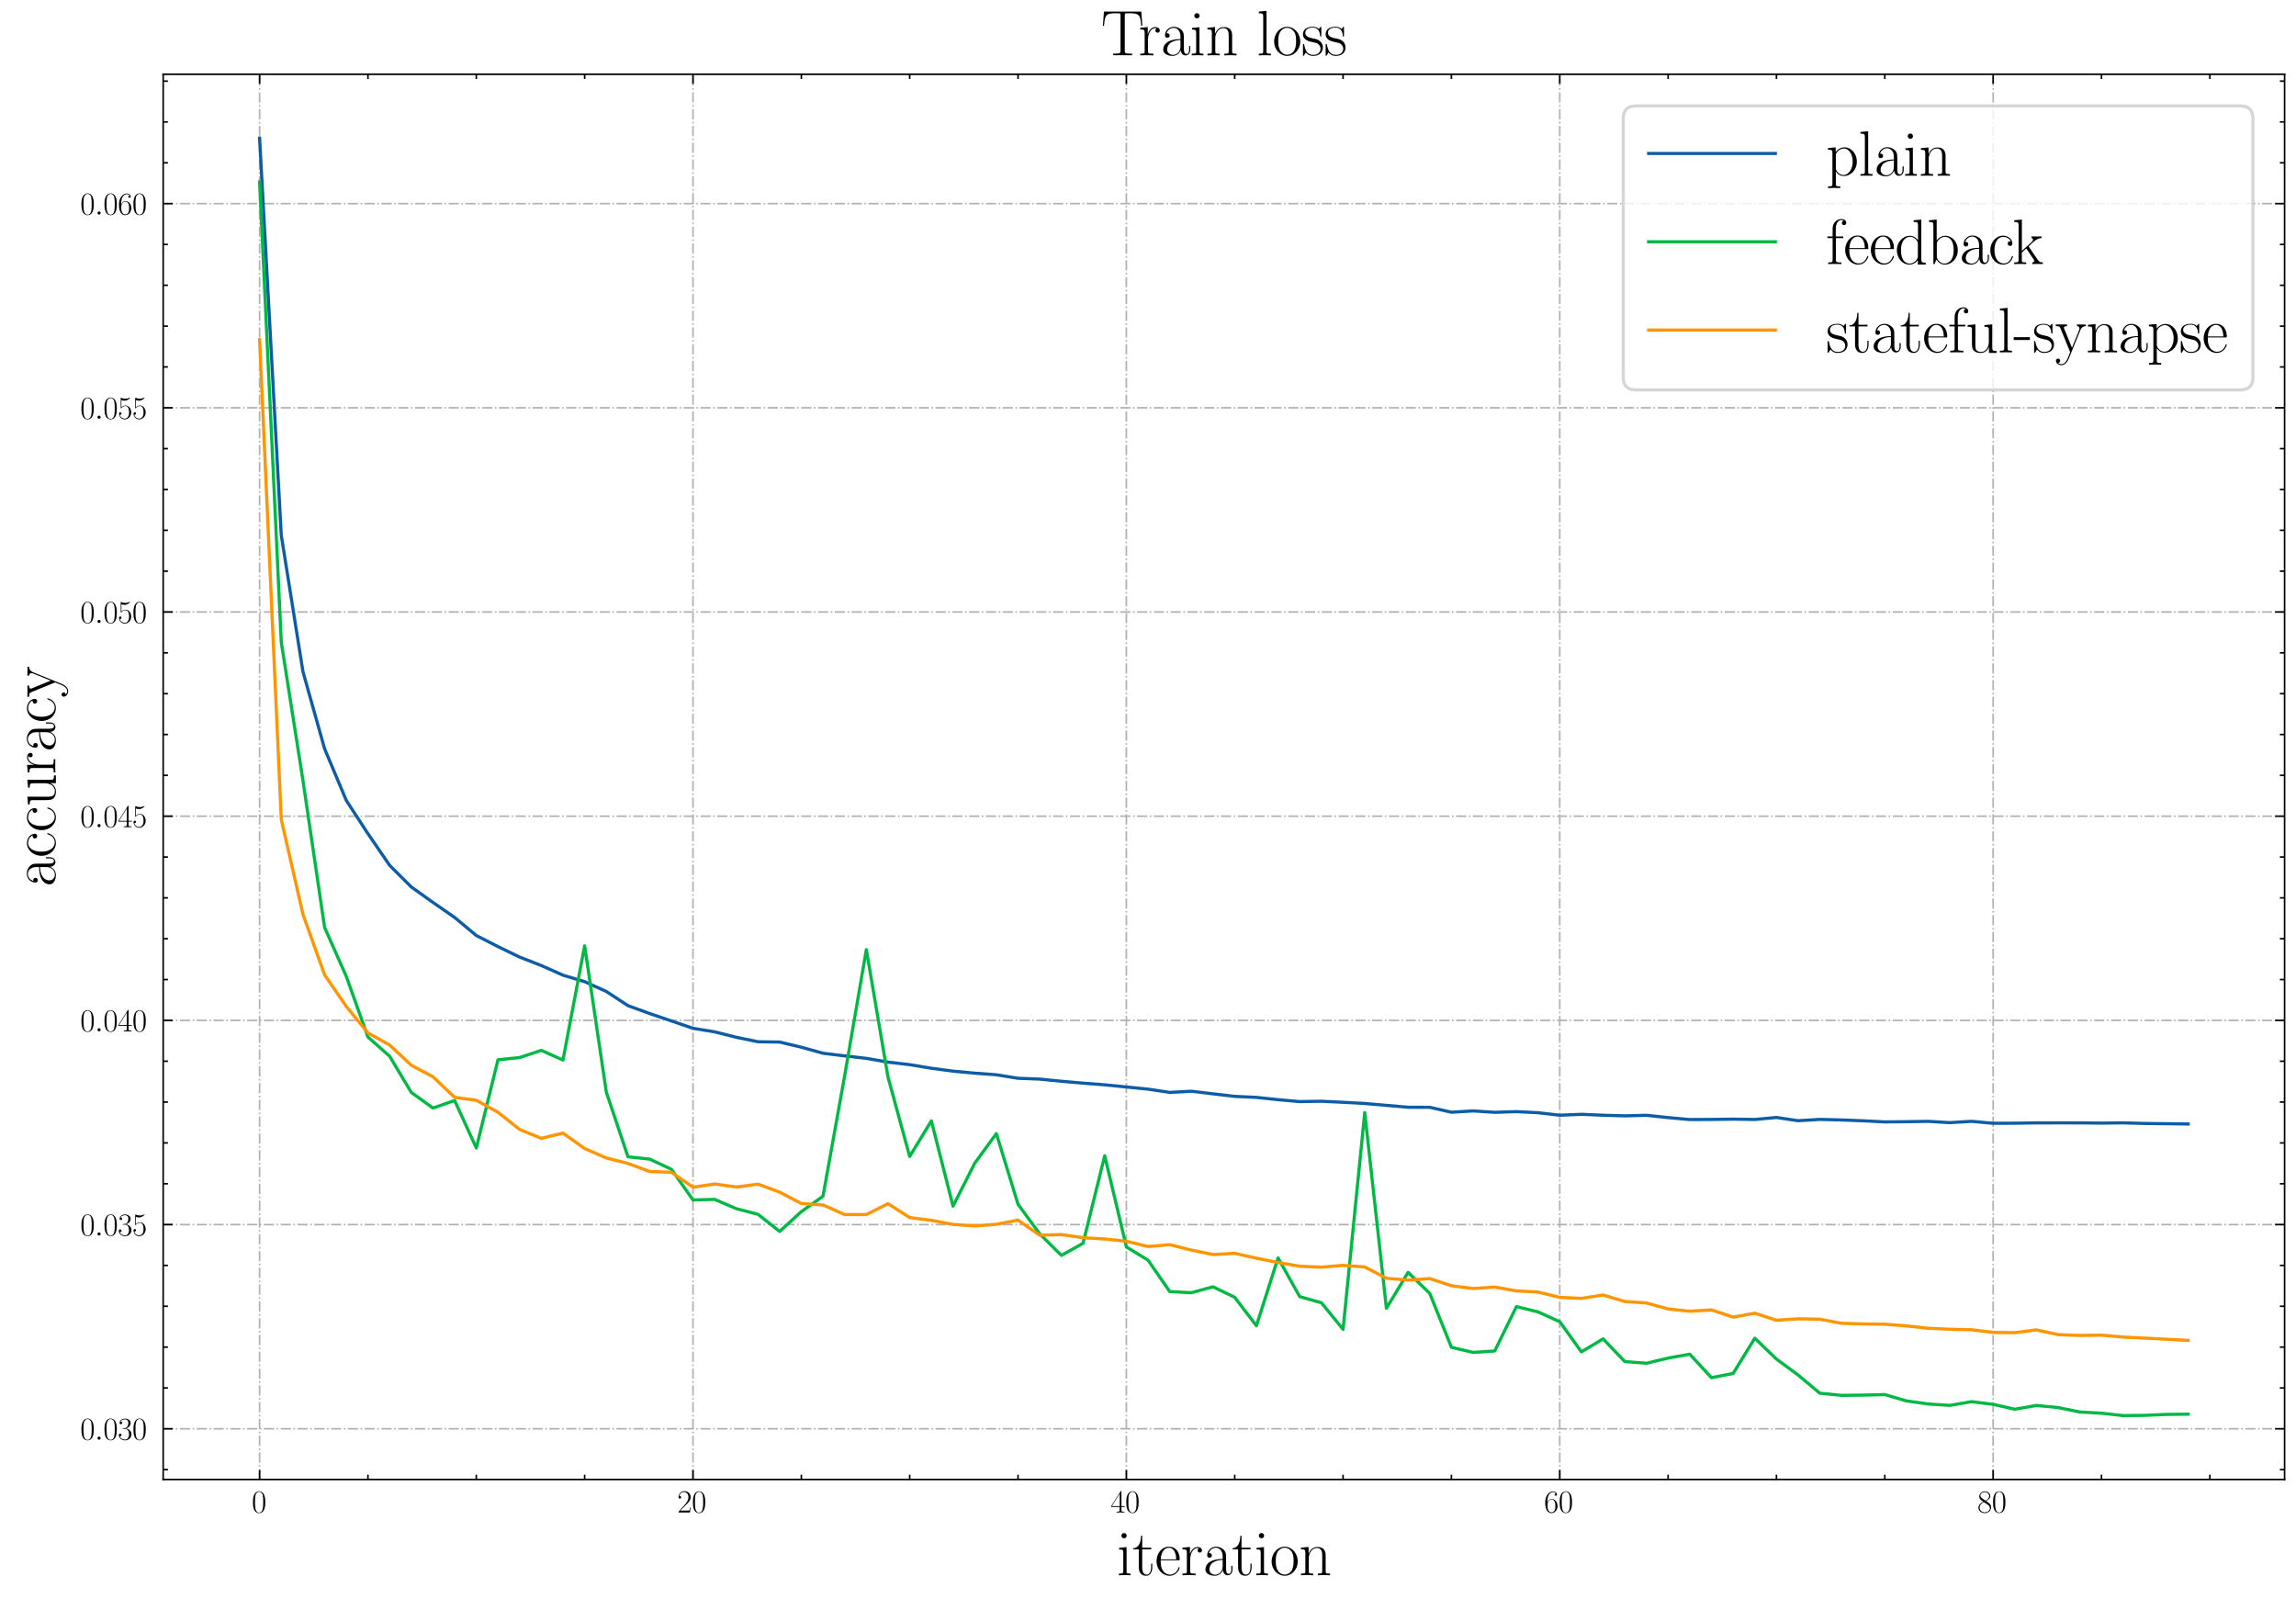 <?xml version="1.0" encoding="utf-8" standalone="no"?>
<!DOCTYPE svg PUBLIC "-//W3C//DTD SVG 1.1//EN"
  "http://www.w3.org/Graphics/SVG/1.1/DTD/svg11.dtd">
<svg height="504.625pt" version="1.1" viewBox="0 0 724.705 504.625" width="724.705pt" xmlns="http://www.w3.org/2000/svg" xmlns:xlink="http://www.w3.org/1999/xlink">
 <defs>
  <style type="text/css">*{stroke-linecap:butt;stroke-linejoin:round;}</style>
 </defs>
 <g id="figure_1">
  <g id="patch_1">
   <path d="M 0 504.625 
L 724.705 504.625 
L 724.705 0 
L 0 0 
z
" style="fill:#ffffff;"/>
  </g>
  <g id="axes_1">
   <g id="patch_2">
    <path d="M 51.505 466.957 
L 721.105 466.957 
L 721.105 23.437 
L 51.505 23.437 
z
" style="fill:#ffffff;"/>
   </g>
   <g id="matplotlib.axis_1">
    <g id="xtick_1">
     <g id="line2d_1">
      <path clip-path="url(#p51055f9dbf)" d="M 81.942 466.957 
L 81.942 23.437 
" style="fill:none;stroke:#b0b0b0;stroke-dasharray:3.2,0.8,0.5,0.8;stroke-dashoffset:0;stroke-width:0.5;"/>
     </g>
     <g id="line2d_2">
      <defs>
       <path d="M 0 0 
L 0 -3 
" id="md709ff2a13" style="stroke:#000000;stroke-width:0.5;"/>
      </defs>
      <g>
       <use style="stroke:#000000;stroke-width:0.5;" x="81.942" xlink:href="#md709ff2a13" y="466.957"/>
      </g>
     </g>
     <g id="line2d_3">
      <defs>
       <path d="M 0 0 
L 0 3 
" id="ma35459b2ae" style="stroke:#000000;stroke-width:0.5;"/>
      </defs>
      <g>
       <use style="stroke:#000000;stroke-width:0.5;" x="81.942" xlink:href="#ma35459b2ae" y="23.437"/>
      </g>
     </g>
     <g id="text_1">
      <!-- $\mathdefault{0}$ -->
      <g transform="translate(79.451 477.375)scale(0.1 -0.1)">
       <defs>
        <path d="M 2688 2025 
C 2688 2416 2682 3080 2413 3591 
C 2176 4039 1798 4198 1466 4198 
C 1158 4198 768 4058 525 3597 
C 269 3118 243 2524 243 2025 
C 243 1661 250 1106 448 619 
C 723 -39 1216 -128 1466 -128 
C 1760 -128 2208 -7 2470 600 
C 2662 1042 2688 1559 2688 2025 
z
M 1466 -26 
C 1056 -26 813 325 723 812 
C 653 1188 653 1738 653 2096 
C 653 2588 653 2997 736 3387 
C 858 3929 1216 4096 1466 4096 
C 1728 4096 2067 3923 2189 3400 
C 2272 3036 2278 2607 2278 2096 
C 2278 1680 2278 1169 2202 792 
C 2067 95 1690 -26 1466 -26 
z
" id="CMR17-30" transform="scale(0.016)"/>
       </defs>
       <use transform="scale(0.996)" xlink:href="#CMR17-30"/>
      </g>
     </g>
    </g>
    <g id="xtick_2">
     <g id="line2d_4">
      <path clip-path="url(#p51055f9dbf)" d="M 218.734 466.957 
L 218.734 23.437 
" style="fill:none;stroke:#b0b0b0;stroke-dasharray:3.2,0.8,0.5,0.8;stroke-dashoffset:0;stroke-width:0.5;"/>
     </g>
     <g id="line2d_5">
      <g>
       <use style="stroke:#000000;stroke-width:0.5;" x="218.734" xlink:href="#md709ff2a13" y="466.957"/>
      </g>
     </g>
     <g id="line2d_6">
      <g>
       <use style="stroke:#000000;stroke-width:0.5;" x="218.734" xlink:href="#ma35459b2ae" y="23.437"/>
      </g>
     </g>
     <g id="text_2">
      <!-- $\mathdefault{20}$ -->
      <g transform="translate(213.753 477.375)scale(0.1 -0.1)">
       <defs>
        <path d="M 2669 989 
L 2554 989 
C 2490 536 2438 459 2413 420 
C 2381 369 1920 369 1830 369 
L 602 369 
C 832 619 1280 1072 1824 1597 
C 2214 1967 2669 2402 2669 3035 
C 2669 3790 2067 4224 1395 4224 
C 691 4224 262 3604 262 3030 
C 262 2780 448 2748 525 2748 
C 589 2748 781 2787 781 3010 
C 781 3207 614 3264 525 3264 
C 486 3264 448 3258 422 3245 
C 544 3790 915 4058 1306 4058 
C 1862 4058 2227 3617 2227 3035 
C 2227 2479 1901 2000 1536 1584 
L 262 146 
L 262 0 
L 2515 0 
L 2669 989 
z
" id="CMR17-32" transform="scale(0.016)"/>
       </defs>
       <use transform="scale(0.996)" xlink:href="#CMR17-32"/>
       <use transform="translate(45.69 0)scale(0.996)" xlink:href="#CMR17-30"/>
      </g>
     </g>
    </g>
    <g id="xtick_3">
     <g id="line2d_7">
      <path clip-path="url(#p51055f9dbf)" d="M 355.527 466.957 
L 355.527 23.437 
" style="fill:none;stroke:#b0b0b0;stroke-dasharray:3.2,0.8,0.5,0.8;stroke-dashoffset:0;stroke-width:0.5;"/>
     </g>
     <g id="line2d_8">
      <g>
       <use style="stroke:#000000;stroke-width:0.5;" x="355.527" xlink:href="#md709ff2a13" y="466.957"/>
      </g>
     </g>
     <g id="line2d_9">
      <g>
       <use style="stroke:#000000;stroke-width:0.5;" x="355.527" xlink:href="#ma35459b2ae" y="23.437"/>
      </g>
     </g>
     <g id="text_3">
      <!-- $\mathdefault{40}$ -->
      <g transform="translate(350.546 477.375)scale(0.1 -0.1)">
       <defs>
        <path d="M 2150 4122 
C 2150 4256 2144 4256 2029 4256 
L 128 1254 
L 128 1088 
L 1779 1088 
L 1779 457 
C 1779 224 1766 160 1318 160 
L 1197 160 
L 1197 0 
C 1402 0 1747 0 1965 0 
C 2182 0 2528 0 2733 0 
L 2733 160 
L 2611 160 
C 2163 160 2150 224 2150 457 
L 2150 1088 
L 2803 1088 
L 2803 1254 
L 2150 1254 
L 2150 4122 
z
M 1798 3703 
L 1798 1254 
L 256 1254 
L 1798 3703 
z
" id="CMR17-34" transform="scale(0.016)"/>
       </defs>
       <use transform="scale(0.996)" xlink:href="#CMR17-34"/>
       <use transform="translate(45.69 0)scale(0.996)" xlink:href="#CMR17-30"/>
      </g>
     </g>
    </g>
    <g id="xtick_4">
     <g id="line2d_10">
      <path clip-path="url(#p51055f9dbf)" d="M 492.32 466.957 
L 492.32 23.437 
" style="fill:none;stroke:#b0b0b0;stroke-dasharray:3.2,0.8,0.5,0.8;stroke-dashoffset:0;stroke-width:0.5;"/>
     </g>
     <g id="line2d_11">
      <g>
       <use style="stroke:#000000;stroke-width:0.5;" x="492.32" xlink:href="#md709ff2a13" y="466.957"/>
      </g>
     </g>
     <g id="line2d_12">
      <g>
       <use style="stroke:#000000;stroke-width:0.5;" x="492.32" xlink:href="#ma35459b2ae" y="23.437"/>
      </g>
     </g>
     <g id="text_4">
      <!-- $\mathdefault{60}$ -->
      <g transform="translate(487.338 477.375)scale(0.1 -0.1)">
       <defs>
        <path d="M 678 2176 
C 678 3690 1395 4032 1811 4032 
C 1946 4032 2272 4009 2400 3776 
C 2298 3776 2106 3776 2106 3553 
C 2106 3381 2246 3323 2336 3323 
C 2394 3323 2566 3348 2566 3560 
C 2566 3954 2246 4179 1805 4179 
C 1043 4179 243 3390 243 1984 
C 243 253 966 -128 1478 -128 
C 2099 -128 2688 427 2688 1283 
C 2688 2081 2170 2662 1517 2662 
C 1126 2662 838 2407 678 1960 
L 678 2176 
z
M 1478 25 
C 691 25 691 1200 691 1436 
C 691 1896 909 2560 1504 2560 
C 1613 2560 1926 2560 2138 2120 
C 2253 1870 2253 1609 2253 1289 
C 2253 944 2253 690 2118 434 
C 1978 171 1773 25 1478 25 
z
" id="CMR17-36" transform="scale(0.016)"/>
       </defs>
       <use transform="scale(0.996)" xlink:href="#CMR17-36"/>
       <use transform="translate(45.69 0)scale(0.996)" xlink:href="#CMR17-30"/>
      </g>
     </g>
    </g>
    <g id="xtick_5">
     <g id="line2d_13">
      <path clip-path="url(#p51055f9dbf)" d="M 629.112 466.957 
L 629.112 23.437 
" style="fill:none;stroke:#b0b0b0;stroke-dasharray:3.2,0.8,0.5,0.8;stroke-dashoffset:0;stroke-width:0.5;"/>
     </g>
     <g id="line2d_14">
      <g>
       <use style="stroke:#000000;stroke-width:0.5;" x="629.112" xlink:href="#md709ff2a13" y="466.957"/>
      </g>
     </g>
     <g id="line2d_15">
      <g>
       <use style="stroke:#000000;stroke-width:0.5;" x="629.112" xlink:href="#ma35459b2ae" y="23.437"/>
      </g>
     </g>
     <g id="text_5">
      <!-- $\mathdefault{80}$ -->
      <g transform="translate(624.131 477.375)scale(0.1 -0.1)">
       <defs>
        <path d="M 1741 2264 
C 2144 2467 2554 2773 2554 3263 
C 2554 3841 1990 4179 1472 4179 
C 890 4179 378 3759 378 3180 
C 378 3021 416 2747 666 2505 
C 730 2442 998 2251 1171 2130 
C 883 1983 211 1634 211 934 
C 211 279 838 -128 1459 -128 
C 2144 -128 2720 362 2720 1010 
C 2720 1590 2330 1857 2074 2029 
L 1741 2264 
z
M 902 2822 
C 851 2854 595 3051 595 3351 
C 595 3739 998 4032 1459 4032 
C 1965 4032 2336 3676 2336 3262 
C 2336 2669 1670 2331 1638 2331 
C 1632 2331 1626 2331 1574 2370 
L 902 2822 
z
M 2080 1519 
C 2176 1449 2483 1240 2483 851 
C 2483 381 2010 25 1472 25 
C 890 25 448 438 448 940 
C 448 1443 838 1862 1280 2060 
L 2080 1519 
z
" id="CMR17-38" transform="scale(0.016)"/>
       </defs>
       <use transform="scale(0.996)" xlink:href="#CMR17-38"/>
       <use transform="translate(45.69 0)scale(0.996)" xlink:href="#CMR17-30"/>
      </g>
     </g>
    </g>
    <g id="xtick_6">
     <g id="line2d_16">
      <defs>
       <path d="M 0 0 
L 0 -1.5 
" id="m08026dbb5d" style="stroke:#000000;stroke-width:0.5;"/>
      </defs>
      <g>
       <use style="stroke:#000000;stroke-width:0.5;" x="116.14" xlink:href="#m08026dbb5d" y="466.957"/>
      </g>
     </g>
     <g id="line2d_17">
      <defs>
       <path d="M 0 0 
L 0 1.5 
" id="ma1282bcd4f" style="stroke:#000000;stroke-width:0.5;"/>
      </defs>
      <g>
       <use style="stroke:#000000;stroke-width:0.5;" x="116.14" xlink:href="#ma1282bcd4f" y="23.437"/>
      </g>
     </g>
    </g>
    <g id="xtick_7">
     <g id="line2d_18">
      <g>
       <use style="stroke:#000000;stroke-width:0.5;" x="150.338" xlink:href="#m08026dbb5d" y="466.957"/>
      </g>
     </g>
     <g id="line2d_19">
      <g>
       <use style="stroke:#000000;stroke-width:0.5;" x="150.338" xlink:href="#ma1282bcd4f" y="23.437"/>
      </g>
     </g>
    </g>
    <g id="xtick_8">
     <g id="line2d_20">
      <g>
       <use style="stroke:#000000;stroke-width:0.5;" x="184.536" xlink:href="#m08026dbb5d" y="466.957"/>
      </g>
     </g>
     <g id="line2d_21">
      <g>
       <use style="stroke:#000000;stroke-width:0.5;" x="184.536" xlink:href="#ma1282bcd4f" y="23.437"/>
      </g>
     </g>
    </g>
    <g id="xtick_9">
     <g id="line2d_22">
      <g>
       <use style="stroke:#000000;stroke-width:0.5;" x="252.933" xlink:href="#m08026dbb5d" y="466.957"/>
      </g>
     </g>
     <g id="line2d_23">
      <g>
       <use style="stroke:#000000;stroke-width:0.5;" x="252.933" xlink:href="#ma1282bcd4f" y="23.437"/>
      </g>
     </g>
    </g>
    <g id="xtick_10">
     <g id="line2d_24">
      <g>
       <use style="stroke:#000000;stroke-width:0.5;" x="287.131" xlink:href="#m08026dbb5d" y="466.957"/>
      </g>
     </g>
     <g id="line2d_25">
      <g>
       <use style="stroke:#000000;stroke-width:0.5;" x="287.131" xlink:href="#ma1282bcd4f" y="23.437"/>
      </g>
     </g>
    </g>
    <g id="xtick_11">
     <g id="line2d_26">
      <g>
       <use style="stroke:#000000;stroke-width:0.5;" x="321.329" xlink:href="#m08026dbb5d" y="466.957"/>
      </g>
     </g>
     <g id="line2d_27">
      <g>
       <use style="stroke:#000000;stroke-width:0.5;" x="321.329" xlink:href="#ma1282bcd4f" y="23.437"/>
      </g>
     </g>
    </g>
    <g id="xtick_12">
     <g id="line2d_28">
      <g>
       <use style="stroke:#000000;stroke-width:0.5;" x="389.725" xlink:href="#m08026dbb5d" y="466.957"/>
      </g>
     </g>
     <g id="line2d_29">
      <g>
       <use style="stroke:#000000;stroke-width:0.5;" x="389.725" xlink:href="#ma1282bcd4f" y="23.437"/>
      </g>
     </g>
    </g>
    <g id="xtick_13">
     <g id="line2d_30">
      <g>
       <use style="stroke:#000000;stroke-width:0.5;" x="423.923" xlink:href="#m08026dbb5d" y="466.957"/>
      </g>
     </g>
     <g id="line2d_31">
      <g>
       <use style="stroke:#000000;stroke-width:0.5;" x="423.923" xlink:href="#ma1282bcd4f" y="23.437"/>
      </g>
     </g>
    </g>
    <g id="xtick_14">
     <g id="line2d_32">
      <g>
       <use style="stroke:#000000;stroke-width:0.5;" x="458.122" xlink:href="#m08026dbb5d" y="466.957"/>
      </g>
     </g>
     <g id="line2d_33">
      <g>
       <use style="stroke:#000000;stroke-width:0.5;" x="458.122" xlink:href="#ma1282bcd4f" y="23.437"/>
      </g>
     </g>
    </g>
    <g id="xtick_15">
     <g id="line2d_34">
      <g>
       <use style="stroke:#000000;stroke-width:0.5;" x="526.518" xlink:href="#m08026dbb5d" y="466.957"/>
      </g>
     </g>
     <g id="line2d_35">
      <g>
       <use style="stroke:#000000;stroke-width:0.5;" x="526.518" xlink:href="#ma1282bcd4f" y="23.437"/>
      </g>
     </g>
    </g>
    <g id="xtick_16">
     <g id="line2d_36">
      <g>
       <use style="stroke:#000000;stroke-width:0.5;" x="560.716" xlink:href="#m08026dbb5d" y="466.957"/>
      </g>
     </g>
     <g id="line2d_37">
      <g>
       <use style="stroke:#000000;stroke-width:0.5;" x="560.716" xlink:href="#ma1282bcd4f" y="23.437"/>
      </g>
     </g>
    </g>
    <g id="xtick_17">
     <g id="line2d_38">
      <g>
       <use style="stroke:#000000;stroke-width:0.5;" x="594.914" xlink:href="#m08026dbb5d" y="466.957"/>
      </g>
     </g>
     <g id="line2d_39">
      <g>
       <use style="stroke:#000000;stroke-width:0.5;" x="594.914" xlink:href="#ma1282bcd4f" y="23.437"/>
      </g>
     </g>
    </g>
    <g id="xtick_18">
     <g id="line2d_40">
      <g>
       <use style="stroke:#000000;stroke-width:0.5;" x="663.31" xlink:href="#m08026dbb5d" y="466.957"/>
      </g>
     </g>
     <g id="line2d_41">
      <g>
       <use style="stroke:#000000;stroke-width:0.5;" x="663.31" xlink:href="#ma1282bcd4f" y="23.437"/>
      </g>
     </g>
    </g>
    <g id="xtick_19">
     <g id="line2d_42">
      <g>
       <use style="stroke:#000000;stroke-width:0.5;" x="697.509" xlink:href="#m08026dbb5d" y="466.957"/>
      </g>
     </g>
     <g id="line2d_43">
      <g>
       <use style="stroke:#000000;stroke-width:0.5;" x="697.509" xlink:href="#ma1282bcd4f" y="23.437"/>
      </g>
     </g>
    </g>
    <g id="text_6">
     <!-- iteration -->
     <g transform="translate(352.471 497.15)scale(0.2 -0.2)">
      <defs>
       <path d="M 992 3909 
C 992 4049 877 4170 730 4170 
C 589 4170 467 4056 467 3909 
C 467 3769 582 3648 730 3648 
C 870 3648 992 3763 992 3909 
z
M 243 2706 
L 243 2541 
C 602 2541 653 2502 653 2197 
L 653 427 
C 653 184 627 153 218 153 
L 218 -13 
C 371 0 646 0 806 0 
C 960 0 1222 0 1370 -13 
L 1370 153 
C 992 153 979 191 979 420 
L 979 2776 
L 243 2706 
z
" id="CMR17-69" transform="scale(0.016)"/>
       <path d="M 966 2560 
L 1862 2560 
L 1862 2725 
L 966 2725 
L 966 3904 
L 851 3904 
C 838 3245 614 2668 70 2668 
L 70 2560 
L 627 2560 
L 627 771 
C 627 650 627 -64 1370 -64 
C 1747 -64 1965 306 1965 777 
L 1965 1140 
L 1850 1140 
L 1850 783 
C 1850 344 1677 51 1408 51 
C 1222 51 966 178 966 758 
L 966 2560 
z
" id="CMR17-74" transform="scale(0.016)"/>
       <path d="M 2438 1472 
C 2464 1498 2464 1511 2464 1576 
C 2464 2238 2118 2816 1389 2816 
C 710 2816 173 2169 173 1383 
C 173 551 781 -64 1459 -64 
C 2176 -64 2458 607 2458 740 
C 2458 784 2419 784 2406 784 
C 2362 784 2355 771 2330 696 
C 2189 265 1837 51 1504 51 
C 1229 51 954 203 781 480 
C 582 803 582 1176 582 1472 
L 2438 1472 
z
M 589 1568 
C 634 2505 1126 2714 1382 2714 
C 1818 2714 2112 2297 2118 1568 
L 589 1568 
z
" id="CMR17-65" transform="scale(0.016)"/>
       <path d="M 960 1497 
C 960 2112 1222 2688 1702 2688 
C 1747 2688 1792 2682 1837 2662 
C 1837 2662 1696 2617 1696 2452 
C 1696 2298 1818 2234 1914 2234 
C 1990 2234 2131 2279 2131 2458 
C 2131 2663 1926 2790 1709 2790 
C 1222 2790 1011 2317 947 2093 
L 941 2093 
L 941 2790 
L 198 2720 
L 198 2554 
C 576 2554 634 2515 634 2208 
L 634 428 
C 634 184 608 153 198 153 
L 198 -13 
C 352 0 646 0 813 0 
C 998 0 1325 0 1498 -13 
L 1498 153 
C 1037 153 960 153 960 440 
L 960 1497 
z
" id="CMR17-72" transform="scale(0.016)"/>
       <path d="M 2304 1653 
C 2304 2072 2304 2294 2035 2543 
C 1798 2752 1523 2816 1306 2816 
C 800 2816 435 2407 435 1971 
C 435 1728 627 1728 666 1728 
C 749 1728 896 1778 896 1954 
C 896 2112 774 2181 666 2181 
C 640 2181 608 2174 589 2168 
C 723 2592 1069 2714 1293 2714 
C 1613 2714 1965 2429 1965 1885 
L 1965 1600 
C 1587 1600 1133 1549 774 1357 
C 371 1133 256 813 256 570 
C 256 77 832 -64 1171 -64 
C 1523 -64 1850 139 1990 511 
C 2003 233 2182 -18 2464 -18 
C 2598 -18 2938 70 2938 567 
L 2938 920 
L 2822 920 
L 2822 562 
C 2822 178 2650 128 2566 128 
C 2304 128 2304 458 2304 738 
L 2304 1653 
z
M 1965 870 
C 1965 317 1568 38 1216 38 
C 896 38 646 275 646 570 
C 646 761 730 1100 1101 1305 
C 1408 1478 1760 1504 1965 1504 
L 1965 870 
z
" id="CMR17-61" transform="scale(0.016)"/>
       <path d="M 2758 1356 
C 2758 2176 2163 2816 1466 2816 
C 768 2816 173 2176 173 1356 
C 173 551 768 -64 1466 -64 
C 2163 -64 2758 551 2758 1356 
z
M 1466 51 
C 1165 51 909 230 762 480 
C 602 767 582 1126 582 1408 
C 582 1677 595 2010 762 2298 
C 890 2509 1139 2714 1466 2714 
C 1754 2714 1997 2554 2150 2330 
C 2349 2029 2349 1607 2349 1408 
C 2349 1158 2336 775 2163 467 
C 1984 173 1709 51 1466 51 
z
" id="CMR17-6f" transform="scale(0.016)"/>
       <path d="M 2656 1933 
C 2656 2259 2592 2790 1837 2790 
C 1331 2790 1069 2400 973 2144 
L 966 2144 
L 966 2790 
L 211 2720 
L 211 2554 
C 589 2554 646 2515 646 2208 
L 646 428 
C 646 184 621 153 211 153 
L 211 -13 
C 365 0 646 0 813 0 
C 979 0 1267 0 1421 -13 
L 1421 153 
C 1011 153 986 178 986 428 
L 986 1658 
C 986 2247 1344 2688 1792 2688 
C 2266 2688 2317 2266 2317 1958 
L 2317 428 
C 2317 184 2291 153 1882 153 
L 1882 -13 
C 2035 0 2317 0 2483 0 
C 2650 0 2938 0 3091 -13 
L 3091 153 
C 2682 153 2656 178 2656 428 
L 2656 1933 
z
" id="CMR17-6e" transform="scale(0.016)"/>
      </defs>
      <use transform="scale(0.996)" xlink:href="#CMR17-69"/>
      <use transform="translate(24.871 0)scale(0.996)" xlink:href="#CMR17-74"/>
      <use transform="translate(60.152 0)scale(0.996)" xlink:href="#CMR17-65"/>
      <use transform="translate(100.637 0)scale(0.996)" xlink:href="#CMR17-72"/>
      <use transform="translate(135.918 0)scale(0.996)" xlink:href="#CMR17-61"/>
      <use transform="translate(181.609 0)scale(0.996)" xlink:href="#CMR17-74"/>
      <use transform="translate(216.889 0)scale(0.996)" xlink:href="#CMR17-69"/>
      <use transform="translate(241.761 0)scale(0.996)" xlink:href="#CMR17-6f"/>
      <use transform="translate(287.451 0)scale(0.996)" xlink:href="#CMR17-6e"/>
     </g>
    </g>
   </g>
   <g id="matplotlib.axis_2">
    <g id="ytick_1">
     <g id="line2d_44">
      <path clip-path="url(#p51055f9dbf)" d="M 51.505 450.955 
L 721.105 450.955 
" style="fill:none;stroke:#b0b0b0;stroke-dasharray:3.2,0.8,0.5,0.8;stroke-dashoffset:0;stroke-width:0.5;"/>
     </g>
     <g id="line2d_45">
      <defs>
       <path d="M 0 0 
L 3 0 
" id="m8a118f9668" style="stroke:#000000;stroke-width:0.5;"/>
      </defs>
      <g>
       <use style="stroke:#000000;stroke-width:0.5;" x="51.505" xlink:href="#m8a118f9668" y="450.955"/>
      </g>
     </g>
     <g id="line2d_46">
      <defs>
       <path d="M 0 0 
L -3 0 
" id="m729b123725" style="stroke:#000000;stroke-width:0.5;"/>
      </defs>
      <g>
       <use style="stroke:#000000;stroke-width:0.5;" x="721.105" xlink:href="#m729b123725" y="450.955"/>
      </g>
     </g>
     <g id="text_7">
      <!-- $\mathdefault{0.030}$ -->
      <g transform="translate(25.313 454.414)scale(0.1 -0.1)">
       <defs>
        <path d="M 1178 307 
C 1178 492 1024 619 870 619 
C 685 619 557 466 557 313 
C 557 128 710 0 864 0 
C 1050 0 1178 153 1178 307 
z
" id="CMMI12-3a" transform="scale(0.016)"/>
        <path d="M 1414 2157 
C 1984 2157 2234 1662 2234 1090 
C 2234 320 1824 25 1453 25 
C 1114 25 563 194 390 693 
C 422 680 454 680 486 680 
C 640 680 755 782 755 948 
C 755 1133 614 1216 486 1216 
C 378 1216 211 1165 211 926 
C 211 335 787 -128 1466 -128 
C 2176 -128 2720 430 2720 1085 
C 2720 1707 2208 2157 1600 2227 
C 2086 2328 2554 2756 2554 3329 
C 2554 3820 2048 4179 1472 4179 
C 890 4179 378 3829 378 3329 
C 378 3110 544 3072 627 3072 
C 762 3072 877 3155 877 3321 
C 877 3486 762 3569 627 3569 
C 602 3569 570 3569 544 3557 
C 730 3959 1235 4032 1459 4032 
C 1683 4032 2106 3925 2106 3320 
C 2106 3143 2080 2828 1862 2550 
C 1670 2304 1453 2304 1242 2284 
C 1210 2284 1062 2269 1037 2269 
C 992 2263 966 2257 966 2208 
C 966 2163 973 2157 1101 2157 
L 1414 2157 
z
" id="CMR17-33" transform="scale(0.016)"/>
       </defs>
       <use transform="scale(0.996)" xlink:href="#CMR17-30"/>
       <use transform="translate(45.69 0)scale(0.996)" xlink:href="#CMMI12-3a"/>
       <use transform="translate(72.788 0)scale(0.996)" xlink:href="#CMR17-30"/>
       <use transform="translate(118.478 0)scale(0.996)" xlink:href="#CMR17-33"/>
       <use transform="translate(164.169 0)scale(0.996)" xlink:href="#CMR17-30"/>
      </g>
     </g>
    </g>
    <g id="ytick_2">
     <g id="line2d_47">
      <path clip-path="url(#p51055f9dbf)" d="M 51.505 386.507 
L 721.105 386.507 
" style="fill:none;stroke:#b0b0b0;stroke-dasharray:3.2,0.8,0.5,0.8;stroke-dashoffset:0;stroke-width:0.5;"/>
     </g>
     <g id="line2d_48">
      <g>
       <use style="stroke:#000000;stroke-width:0.5;" x="51.505" xlink:href="#m8a118f9668" y="386.507"/>
      </g>
     </g>
     <g id="line2d_49">
      <g>
       <use style="stroke:#000000;stroke-width:0.5;" x="721.105" xlink:href="#m729b123725" y="386.507"/>
      </g>
     </g>
     <g id="text_8">
      <!-- $\mathdefault{0.035}$ -->
      <g transform="translate(25.313 389.966)scale(0.1 -0.1)">
       <defs>
        <path d="M 730 3692 
C 794 3666 1056 3584 1325 3584 
C 1920 3584 2246 3911 2432 4100 
C 2432 4157 2432 4192 2394 4192 
C 2387 4192 2374 4192 2323 4163 
C 2099 4058 1837 3973 1517 3973 
C 1325 3973 1037 3999 723 4139 
C 653 4171 640 4171 634 4171 
C 602 4171 595 4164 595 4037 
L 595 2203 
C 595 2089 595 2057 659 2057 
C 691 2057 704 2070 736 2114 
C 941 2401 1222 2522 1542 2522 
C 1766 2522 2246 2382 2246 1289 
C 2246 1085 2246 715 2054 421 
C 1894 159 1645 25 1370 25 
C 947 25 518 320 403 814 
C 429 807 480 795 506 795 
C 589 795 749 840 749 1038 
C 749 1210 627 1280 506 1280 
C 358 1280 262 1190 262 1011 
C 262 454 704 -128 1382 -128 
C 2042 -128 2669 440 2669 1264 
C 2669 2030 2170 2624 1549 2624 
C 1222 2624 947 2503 730 2274 
L 730 3692 
z
" id="CMR17-35" transform="scale(0.016)"/>
       </defs>
       <use transform="scale(0.996)" xlink:href="#CMR17-30"/>
       <use transform="translate(45.69 0)scale(0.996)" xlink:href="#CMMI12-3a"/>
       <use transform="translate(72.788 0)scale(0.996)" xlink:href="#CMR17-30"/>
       <use transform="translate(118.478 0)scale(0.996)" xlink:href="#CMR17-33"/>
       <use transform="translate(164.169 0)scale(0.996)" xlink:href="#CMR17-35"/>
      </g>
     </g>
    </g>
    <g id="ytick_3">
     <g id="line2d_50">
      <path clip-path="url(#p51055f9dbf)" d="M 51.505 322.059 
L 721.105 322.059 
" style="fill:none;stroke:#b0b0b0;stroke-dasharray:3.2,0.8,0.5,0.8;stroke-dashoffset:0;stroke-width:0.5;"/>
     </g>
     <g id="line2d_51">
      <g>
       <use style="stroke:#000000;stroke-width:0.5;" x="51.505" xlink:href="#m8a118f9668" y="322.059"/>
      </g>
     </g>
     <g id="line2d_52">
      <g>
       <use style="stroke:#000000;stroke-width:0.5;" x="721.105" xlink:href="#m729b123725" y="322.059"/>
      </g>
     </g>
     <g id="text_9">
      <!-- $\mathdefault{0.040}$ -->
      <g transform="translate(25.313 325.518)scale(0.1 -0.1)">
       <use transform="scale(0.996)" xlink:href="#CMR17-30"/>
       <use transform="translate(45.69 0)scale(0.996)" xlink:href="#CMMI12-3a"/>
       <use transform="translate(72.788 0)scale(0.996)" xlink:href="#CMR17-30"/>
       <use transform="translate(118.478 0)scale(0.996)" xlink:href="#CMR17-34"/>
       <use transform="translate(164.169 0)scale(0.996)" xlink:href="#CMR17-30"/>
      </g>
     </g>
    </g>
    <g id="ytick_4">
     <g id="line2d_53">
      <path clip-path="url(#p51055f9dbf)" d="M 51.505 257.611 
L 721.105 257.611 
" style="fill:none;stroke:#b0b0b0;stroke-dasharray:3.2,0.8,0.5,0.8;stroke-dashoffset:0;stroke-width:0.5;"/>
     </g>
     <g id="line2d_54">
      <g>
       <use style="stroke:#000000;stroke-width:0.5;" x="51.505" xlink:href="#m8a118f9668" y="257.611"/>
      </g>
     </g>
     <g id="line2d_55">
      <g>
       <use style="stroke:#000000;stroke-width:0.5;" x="721.105" xlink:href="#m729b123725" y="257.611"/>
      </g>
     </g>
     <g id="text_10">
      <!-- $\mathdefault{0.045}$ -->
      <g transform="translate(25.313 261.07)scale(0.1 -0.1)">
       <use transform="scale(0.996)" xlink:href="#CMR17-30"/>
       <use transform="translate(45.69 0)scale(0.996)" xlink:href="#CMMI12-3a"/>
       <use transform="translate(72.788 0)scale(0.996)" xlink:href="#CMR17-30"/>
       <use transform="translate(118.478 0)scale(0.996)" xlink:href="#CMR17-34"/>
       <use transform="translate(164.169 0)scale(0.996)" xlink:href="#CMR17-35"/>
      </g>
     </g>
    </g>
    <g id="ytick_5">
     <g id="line2d_56">
      <path clip-path="url(#p51055f9dbf)" d="M 51.505 193.163 
L 721.105 193.163 
" style="fill:none;stroke:#b0b0b0;stroke-dasharray:3.2,0.8,0.5,0.8;stroke-dashoffset:0;stroke-width:0.5;"/>
     </g>
     <g id="line2d_57">
      <g>
       <use style="stroke:#000000;stroke-width:0.5;" x="51.505" xlink:href="#m8a118f9668" y="193.163"/>
      </g>
     </g>
     <g id="line2d_58">
      <g>
       <use style="stroke:#000000;stroke-width:0.5;" x="721.105" xlink:href="#m729b123725" y="193.163"/>
      </g>
     </g>
     <g id="text_11">
      <!-- $\mathdefault{0.050}$ -->
      <g transform="translate(25.313 196.622)scale(0.1 -0.1)">
       <use transform="scale(0.996)" xlink:href="#CMR17-30"/>
       <use transform="translate(45.69 0)scale(0.996)" xlink:href="#CMMI12-3a"/>
       <use transform="translate(72.788 0)scale(0.996)" xlink:href="#CMR17-30"/>
       <use transform="translate(118.478 0)scale(0.996)" xlink:href="#CMR17-35"/>
       <use transform="translate(164.169 0)scale(0.996)" xlink:href="#CMR17-30"/>
      </g>
     </g>
    </g>
    <g id="ytick_6">
     <g id="line2d_59">
      <path clip-path="url(#p51055f9dbf)" d="M 51.505 128.715 
L 721.105 128.715 
" style="fill:none;stroke:#b0b0b0;stroke-dasharray:3.2,0.8,0.5,0.8;stroke-dashoffset:0;stroke-width:0.5;"/>
     </g>
     <g id="line2d_60">
      <g>
       <use style="stroke:#000000;stroke-width:0.5;" x="51.505" xlink:href="#m8a118f9668" y="128.715"/>
      </g>
     </g>
     <g id="line2d_61">
      <g>
       <use style="stroke:#000000;stroke-width:0.5;" x="721.105" xlink:href="#m729b123725" y="128.715"/>
      </g>
     </g>
     <g id="text_12">
      <!-- $\mathdefault{0.055}$ -->
      <g transform="translate(25.313 132.174)scale(0.1 -0.1)">
       <use transform="scale(0.996)" xlink:href="#CMR17-30"/>
       <use transform="translate(45.69 0)scale(0.996)" xlink:href="#CMMI12-3a"/>
       <use transform="translate(72.788 0)scale(0.996)" xlink:href="#CMR17-30"/>
       <use transform="translate(118.478 0)scale(0.996)" xlink:href="#CMR17-35"/>
       <use transform="translate(164.169 0)scale(0.996)" xlink:href="#CMR17-35"/>
      </g>
     </g>
    </g>
    <g id="ytick_7">
     <g id="line2d_62">
      <path clip-path="url(#p51055f9dbf)" d="M 51.505 64.267 
L 721.105 64.267 
" style="fill:none;stroke:#b0b0b0;stroke-dasharray:3.2,0.8,0.5,0.8;stroke-dashoffset:0;stroke-width:0.5;"/>
     </g>
     <g id="line2d_63">
      <g>
       <use style="stroke:#000000;stroke-width:0.5;" x="51.505" xlink:href="#m8a118f9668" y="64.267"/>
      </g>
     </g>
     <g id="line2d_64">
      <g>
       <use style="stroke:#000000;stroke-width:0.5;" x="721.105" xlink:href="#m729b123725" y="64.267"/>
      </g>
     </g>
     <g id="text_13">
      <!-- $\mathdefault{0.060}$ -->
      <g transform="translate(25.313 67.726)scale(0.1 -0.1)">
       <use transform="scale(0.996)" xlink:href="#CMR17-30"/>
       <use transform="translate(45.69 0)scale(0.996)" xlink:href="#CMMI12-3a"/>
       <use transform="translate(72.788 0)scale(0.996)" xlink:href="#CMR17-30"/>
       <use transform="translate(118.478 0)scale(0.996)" xlink:href="#CMR17-36"/>
       <use transform="translate(164.169 0)scale(0.996)" xlink:href="#CMR17-30"/>
      </g>
     </g>
    </g>
    <g id="ytick_8">
     <g id="line2d_65">
      <defs>
       <path d="M 0 0 
L 1.5 0 
" id="m496f9a69c1" style="stroke:#000000;stroke-width:0.5;"/>
      </defs>
      <g>
       <use style="stroke:#000000;stroke-width:0.5;" x="51.505" xlink:href="#m496f9a69c1" y="463.844"/>
      </g>
     </g>
     <g id="line2d_66">
      <defs>
       <path d="M 0 0 
L -1.5 0 
" id="m275804f33b" style="stroke:#000000;stroke-width:0.5;"/>
      </defs>
      <g>
       <use style="stroke:#000000;stroke-width:0.5;" x="721.105" xlink:href="#m275804f33b" y="463.844"/>
      </g>
     </g>
    </g>
    <g id="ytick_9">
     <g id="line2d_67">
      <g>
       <use style="stroke:#000000;stroke-width:0.5;" x="51.505" xlink:href="#m496f9a69c1" y="438.065"/>
      </g>
     </g>
     <g id="line2d_68">
      <g>
       <use style="stroke:#000000;stroke-width:0.5;" x="721.105" xlink:href="#m275804f33b" y="438.065"/>
      </g>
     </g>
    </g>
    <g id="ytick_10">
     <g id="line2d_69">
      <g>
       <use style="stroke:#000000;stroke-width:0.5;" x="51.505" xlink:href="#m496f9a69c1" y="425.176"/>
      </g>
     </g>
     <g id="line2d_70">
      <g>
       <use style="stroke:#000000;stroke-width:0.5;" x="721.105" xlink:href="#m275804f33b" y="425.176"/>
      </g>
     </g>
    </g>
    <g id="ytick_11">
     <g id="line2d_71">
      <g>
       <use style="stroke:#000000;stroke-width:0.5;" x="51.505" xlink:href="#m496f9a69c1" y="412.286"/>
      </g>
     </g>
     <g id="line2d_72">
      <g>
       <use style="stroke:#000000;stroke-width:0.5;" x="721.105" xlink:href="#m275804f33b" y="412.286"/>
      </g>
     </g>
    </g>
    <g id="ytick_12">
     <g id="line2d_73">
      <g>
       <use style="stroke:#000000;stroke-width:0.5;" x="51.505" xlink:href="#m496f9a69c1" y="399.396"/>
      </g>
     </g>
     <g id="line2d_74">
      <g>
       <use style="stroke:#000000;stroke-width:0.5;" x="721.105" xlink:href="#m275804f33b" y="399.396"/>
      </g>
     </g>
    </g>
    <g id="ytick_13">
     <g id="line2d_75">
      <g>
       <use style="stroke:#000000;stroke-width:0.5;" x="51.505" xlink:href="#m496f9a69c1" y="373.617"/>
      </g>
     </g>
     <g id="line2d_76">
      <g>
       <use style="stroke:#000000;stroke-width:0.5;" x="721.105" xlink:href="#m275804f33b" y="373.617"/>
      </g>
     </g>
    </g>
    <g id="ytick_14">
     <g id="line2d_77">
      <g>
       <use style="stroke:#000000;stroke-width:0.5;" x="51.505" xlink:href="#m496f9a69c1" y="360.728"/>
      </g>
     </g>
     <g id="line2d_78">
      <g>
       <use style="stroke:#000000;stroke-width:0.5;" x="721.105" xlink:href="#m275804f33b" y="360.728"/>
      </g>
     </g>
    </g>
    <g id="ytick_15">
     <g id="line2d_79">
      <g>
       <use style="stroke:#000000;stroke-width:0.5;" x="51.505" xlink:href="#m496f9a69c1" y="347.838"/>
      </g>
     </g>
     <g id="line2d_80">
      <g>
       <use style="stroke:#000000;stroke-width:0.5;" x="721.105" xlink:href="#m275804f33b" y="347.838"/>
      </g>
     </g>
    </g>
    <g id="ytick_16">
     <g id="line2d_81">
      <g>
       <use style="stroke:#000000;stroke-width:0.5;" x="51.505" xlink:href="#m496f9a69c1" y="334.948"/>
      </g>
     </g>
     <g id="line2d_82">
      <g>
       <use style="stroke:#000000;stroke-width:0.5;" x="721.105" xlink:href="#m275804f33b" y="334.948"/>
      </g>
     </g>
    </g>
    <g id="ytick_17">
     <g id="line2d_83">
      <g>
       <use style="stroke:#000000;stroke-width:0.5;" x="51.505" xlink:href="#m496f9a69c1" y="309.169"/>
      </g>
     </g>
     <g id="line2d_84">
      <g>
       <use style="stroke:#000000;stroke-width:0.5;" x="721.105" xlink:href="#m275804f33b" y="309.169"/>
      </g>
     </g>
    </g>
    <g id="ytick_18">
     <g id="line2d_85">
      <g>
       <use style="stroke:#000000;stroke-width:0.5;" x="51.505" xlink:href="#m496f9a69c1" y="296.28"/>
      </g>
     </g>
     <g id="line2d_86">
      <g>
       <use style="stroke:#000000;stroke-width:0.5;" x="721.105" xlink:href="#m275804f33b" y="296.28"/>
      </g>
     </g>
    </g>
    <g id="ytick_19">
     <g id="line2d_87">
      <g>
       <use style="stroke:#000000;stroke-width:0.5;" x="51.505" xlink:href="#m496f9a69c1" y="283.39"/>
      </g>
     </g>
     <g id="line2d_88">
      <g>
       <use style="stroke:#000000;stroke-width:0.5;" x="721.105" xlink:href="#m275804f33b" y="283.39"/>
      </g>
     </g>
    </g>
    <g id="ytick_20">
     <g id="line2d_89">
      <g>
       <use style="stroke:#000000;stroke-width:0.5;" x="51.505" xlink:href="#m496f9a69c1" y="270.501"/>
      </g>
     </g>
     <g id="line2d_90">
      <g>
       <use style="stroke:#000000;stroke-width:0.5;" x="721.105" xlink:href="#m275804f33b" y="270.501"/>
      </g>
     </g>
    </g>
    <g id="ytick_21">
     <g id="line2d_91">
      <g>
       <use style="stroke:#000000;stroke-width:0.5;" x="51.505" xlink:href="#m496f9a69c1" y="244.721"/>
      </g>
     </g>
     <g id="line2d_92">
      <g>
       <use style="stroke:#000000;stroke-width:0.5;" x="721.105" xlink:href="#m275804f33b" y="244.721"/>
      </g>
     </g>
    </g>
    <g id="ytick_22">
     <g id="line2d_93">
      <g>
       <use style="stroke:#000000;stroke-width:0.5;" x="51.505" xlink:href="#m496f9a69c1" y="231.832"/>
      </g>
     </g>
     <g id="line2d_94">
      <g>
       <use style="stroke:#000000;stroke-width:0.5;" x="721.105" xlink:href="#m275804f33b" y="231.832"/>
      </g>
     </g>
    </g>
    <g id="ytick_23">
     <g id="line2d_95">
      <g>
       <use style="stroke:#000000;stroke-width:0.5;" x="51.505" xlink:href="#m496f9a69c1" y="218.942"/>
      </g>
     </g>
     <g id="line2d_96">
      <g>
       <use style="stroke:#000000;stroke-width:0.5;" x="721.105" xlink:href="#m275804f33b" y="218.942"/>
      </g>
     </g>
    </g>
    <g id="ytick_24">
     <g id="line2d_97">
      <g>
       <use style="stroke:#000000;stroke-width:0.5;" x="51.505" xlink:href="#m496f9a69c1" y="206.053"/>
      </g>
     </g>
     <g id="line2d_98">
      <g>
       <use style="stroke:#000000;stroke-width:0.5;" x="721.105" xlink:href="#m275804f33b" y="206.053"/>
      </g>
     </g>
    </g>
    <g id="ytick_25">
     <g id="line2d_99">
      <g>
       <use style="stroke:#000000;stroke-width:0.5;" x="51.505" xlink:href="#m496f9a69c1" y="180.273"/>
      </g>
     </g>
     <g id="line2d_100">
      <g>
       <use style="stroke:#000000;stroke-width:0.5;" x="721.105" xlink:href="#m275804f33b" y="180.273"/>
      </g>
     </g>
    </g>
    <g id="ytick_26">
     <g id="line2d_101">
      <g>
       <use style="stroke:#000000;stroke-width:0.5;" x="51.505" xlink:href="#m496f9a69c1" y="167.384"/>
      </g>
     </g>
     <g id="line2d_102">
      <g>
       <use style="stroke:#000000;stroke-width:0.5;" x="721.105" xlink:href="#m275804f33b" y="167.384"/>
      </g>
     </g>
    </g>
    <g id="ytick_27">
     <g id="line2d_103">
      <g>
       <use style="stroke:#000000;stroke-width:0.5;" x="51.505" xlink:href="#m496f9a69c1" y="154.494"/>
      </g>
     </g>
     <g id="line2d_104">
      <g>
       <use style="stroke:#000000;stroke-width:0.5;" x="721.105" xlink:href="#m275804f33b" y="154.494"/>
      </g>
     </g>
    </g>
    <g id="ytick_28">
     <g id="line2d_105">
      <g>
       <use style="stroke:#000000;stroke-width:0.5;" x="51.505" xlink:href="#m496f9a69c1" y="141.605"/>
      </g>
     </g>
     <g id="line2d_106">
      <g>
       <use style="stroke:#000000;stroke-width:0.5;" x="721.105" xlink:href="#m275804f33b" y="141.605"/>
      </g>
     </g>
    </g>
    <g id="ytick_29">
     <g id="line2d_107">
      <g>
       <use style="stroke:#000000;stroke-width:0.5;" x="51.505" xlink:href="#m496f9a69c1" y="115.826"/>
      </g>
     </g>
     <g id="line2d_108">
      <g>
       <use style="stroke:#000000;stroke-width:0.5;" x="721.105" xlink:href="#m275804f33b" y="115.826"/>
      </g>
     </g>
    </g>
    <g id="ytick_30">
     <g id="line2d_109">
      <g>
       <use style="stroke:#000000;stroke-width:0.5;" x="51.505" xlink:href="#m496f9a69c1" y="102.936"/>
      </g>
     </g>
     <g id="line2d_110">
      <g>
       <use style="stroke:#000000;stroke-width:0.5;" x="721.105" xlink:href="#m275804f33b" y="102.936"/>
      </g>
     </g>
    </g>
    <g id="ytick_31">
     <g id="line2d_111">
      <g>
       <use style="stroke:#000000;stroke-width:0.5;" x="51.505" xlink:href="#m496f9a69c1" y="90.046"/>
      </g>
     </g>
     <g id="line2d_112">
      <g>
       <use style="stroke:#000000;stroke-width:0.5;" x="721.105" xlink:href="#m275804f33b" y="90.046"/>
      </g>
     </g>
    </g>
    <g id="ytick_32">
     <g id="line2d_113">
      <g>
       <use style="stroke:#000000;stroke-width:0.5;" x="51.505" xlink:href="#m496f9a69c1" y="77.157"/>
      </g>
     </g>
     <g id="line2d_114">
      <g>
       <use style="stroke:#000000;stroke-width:0.5;" x="721.105" xlink:href="#m275804f33b" y="77.157"/>
      </g>
     </g>
    </g>
    <g id="ytick_33">
     <g id="line2d_115">
      <g>
       <use style="stroke:#000000;stroke-width:0.5;" x="51.505" xlink:href="#m496f9a69c1" y="51.378"/>
      </g>
     </g>
     <g id="line2d_116">
      <g>
       <use style="stroke:#000000;stroke-width:0.5;" x="721.105" xlink:href="#m275804f33b" y="51.378"/>
      </g>
     </g>
    </g>
    <g id="ytick_34">
     <g id="line2d_117">
      <g>
       <use style="stroke:#000000;stroke-width:0.5;" x="51.505" xlink:href="#m496f9a69c1" y="38.488"/>
      </g>
     </g>
     <g id="line2d_118">
      <g>
       <use style="stroke:#000000;stroke-width:0.5;" x="721.105" xlink:href="#m275804f33b" y="38.488"/>
      </g>
     </g>
    </g>
    <g id="ytick_35">
     <g id="line2d_119">
      <g>
       <use style="stroke:#000000;stroke-width:0.5;" x="51.505" xlink:href="#m496f9a69c1" y="25.598"/>
      </g>
     </g>
     <g id="line2d_120">
      <g>
       <use style="stroke:#000000;stroke-width:0.5;" x="721.105" xlink:href="#m275804f33b" y="25.598"/>
      </g>
     </g>
    </g>
    <g id="text_14">
     <!-- accuracy -->
     <g transform="translate(17.437 279.928)rotate(-90)scale(0.2 -0.2)">
      <defs>
       <path d="M 2234 2240 
C 2112 2240 1933 2240 1933 2017 
C 1933 1838 2080 1787 2163 1787 
C 2208 1787 2394 1807 2394 2024 
C 2394 2467 1958 2803 1466 2803 
C 787 2803 211 2178 211 1363 
C 211 516 813 -64 1466 -64 
C 2259 -64 2458 677 2458 748 
C 2458 774 2451 793 2406 793 
C 2362 793 2355 787 2330 703 
C 2163 180 1798 51 1523 51 
C 1114 51 621 427 621 1369 
C 621 2338 1094 2688 1472 2688 
C 1722 2688 2093 2573 2234 2240 
z
" id="CMR17-63" transform="scale(0.016)"/>
       <path d="M 1882 2693 
L 1882 2528 
C 2259 2528 2317 2489 2317 2186 
L 2317 1032 
C 2317 500 2029 38 1555 38 
C 1030 38 986 348 986 678 
L 986 2763 
L 211 2693 
L 211 2528 
C 467 2528 640 2528 646 2274 
L 646 1058 
C 646 633 646 361 813 183 
C 896 101 1056 -64 1517 -64 
C 2061 -64 2272 377 2323 506 
L 2330 506 
L 2330 -63 
L 3091 -63 
L 3091 128 
C 2714 128 2656 166 2656 473 
L 2656 2763 
L 1882 2693 
z
" id="CMR17-75" transform="scale(0.016)"/>
       <path d="M 2496 2197 
C 2656 2586 2944 2586 3034 2586 
L 3034 2752 
C 2912 2752 2752 2752 2630 2752 
C 2496 2752 2285 2752 2157 2758 
L 2157 2592 
C 2400 2573 2406 2394 2406 2343 
C 2406 2280 2394 2248 2362 2171 
L 1664 449 
L 902 2306 
C 870 2382 870 2426 870 2433 
C 870 2573 1018 2586 1171 2586 
L 1171 2758 
C 1018 2752 742 2752 582 2752 
C 410 2752 205 2752 64 2758 
L 64 2586 
C 410 2586 448 2554 531 2350 
L 1485 15 
C 1197 -738 1030 -1178 627 -1178 
C 557 -1178 397 -1159 282 -1044 
C 429 -1031 493 -942 493 -833 
C 493 -725 416 -629 288 -629 
C 147 -629 77 -725 77 -840 
C 77 -1095 339 -1280 627 -1280 
C 998 -1280 1229 -922 1357 -604 
L 2496 2197 
z
" id="CMR17-79" transform="scale(0.016)"/>
      </defs>
      <use transform="scale(0.996)" xlink:href="#CMR17-61"/>
      <use transform="translate(45.69 0)scale(0.996)" xlink:href="#CMR17-63"/>
      <use transform="translate(86.176 0)scale(0.996)" xlink:href="#CMR17-63"/>
      <use transform="translate(126.662 0)scale(0.996)" xlink:href="#CMR17-75"/>
      <use transform="translate(177.557 0)scale(0.996)" xlink:href="#CMR17-72"/>
      <use transform="translate(212.838 0)scale(0.996)" xlink:href="#CMR17-61"/>
      <use transform="translate(258.528 0)scale(0.996)" xlink:href="#CMR17-63"/>
      <use transform="translate(299.014 0)scale(0.996)" xlink:href="#CMR17-79"/>
     </g>
    </g>
   </g>
   <g id="line2d_121">
    <path clip-path="url(#p51055f9dbf)" d="M 81.942 43.597 
L 88.781 168.948 
L 95.621 211.981 
L 102.461 236.345 
L 109.3 252.634 
L 116.14 263.135 
L 122.98 273.119 
L 129.819 279.95 
L 136.659 284.829 
L 143.498 289.572 
L 150.338 295.27 
L 157.178 298.774 
L 164.017 302.079 
L 170.857 304.752 
L 177.697 307.788 
L 184.536 309.838 
L 191.376 312.933 
L 198.215 317.411 
L 205.055 319.896 
L 211.895 322.229 
L 218.734 324.561 
L 225.574 325.678 
L 232.414 327.392 
L 239.253 328.806 
L 246.093 328.898 
L 252.933 330.529 
L 259.772 332.431 
L 266.612 333.266 
L 273.451 334.043 
L 280.291 335.238 
L 287.131 336.028 
L 293.97 337.17 
L 300.81 338.081 
L 307.65 338.722 
L 314.489 339.229 
L 321.329 340.33 
L 328.169 340.591 
L 335.008 341.271 
L 341.848 341.869 
L 348.687 342.398 
L 355.527 343.075 
L 362.367 343.764 
L 369.206 344.79 
L 376.046 344.416 
L 382.886 345.244 
L 389.725 346.047 
L 396.565 346.363 
L 403.404 347.081 
L 410.244 347.695 
L 417.084 347.578 
L 423.923 347.91 
L 430.763 348.285 
L 437.603 348.883 
L 444.442 349.476 
L 451.282 349.495 
L 458.122 351.048 
L 464.961 350.637 
L 471.801 351.079 
L 478.64 350.86 
L 485.48 351.201 
L 492.32 351.991 
L 499.159 351.705 
L 505.999 351.996 
L 512.839 352.198 
L 519.678 352.013 
L 526.518 352.741 
L 533.357 353.358 
L 540.197 353.324 
L 547.037 353.226 
L 553.876 353.339 
L 560.716 352.705 
L 567.556 353.729 
L 574.395 353.311 
L 581.235 353.487 
L 588.075 353.752 
L 594.914 354.103 
L 601.754 354.035 
L 608.593 353.927 
L 615.433 354.334 
L 622.273 353.921 
L 629.112 354.535 
L 635.952 354.511 
L 642.792 354.408 
L 649.631 354.4 
L 656.471 354.403 
L 663.31 354.48 
L 670.15 354.398 
L 676.99 354.589 
L 683.829 354.673 
L 690.669 354.76 
" style="fill:none;stroke:#0c5da5;stroke-linecap:square;"/>
   </g>
   <g id="line2d_122">
    <path clip-path="url(#p51055f9dbf)" d="M 81.942 57.407 
L 88.781 202.686 
L 95.621 246.335 
L 102.461 292.742 
L 109.3 308.176 
L 116.14 327.322 
L 122.98 333.372 
L 129.819 344.8 
L 136.659 349.725 
L 143.498 347.346 
L 150.338 362.332 
L 157.178 334.51 
L 164.017 333.791 
L 170.857 331.519 
L 177.697 334.574 
L 184.536 298.53 
L 191.376 344.717 
L 198.215 365.116 
L 205.055 365.84 
L 211.895 369.037 
L 218.734 378.734 
L 225.574 378.552 
L 232.414 381.491 
L 239.253 383.27 
L 246.093 388.675 
L 252.933 382.43 
L 259.772 377.558 
L 266.612 339.508 
L 273.451 299.739 
L 280.291 339.974 
L 287.131 365.017 
L 293.97 353.784 
L 300.81 380.689 
L 307.65 367.158 
L 314.489 357.792 
L 321.329 380.091 
L 328.169 389.435 
L 335.008 396.234 
L 341.848 392.421 
L 348.687 364.779 
L 355.527 393.565 
L 362.367 397.74 
L 369.206 407.65 
L 376.046 408.011 
L 382.886 406.146 
L 389.725 409.463 
L 396.565 418.437 
L 403.404 397.031 
L 410.244 409.254 
L 417.084 411.187 
L 423.923 419.574 
L 430.763 351.149 
L 437.603 412.93 
L 444.442 401.597 
L 451.282 408.218 
L 458.122 425.237 
L 464.961 426.858 
L 471.801 426.393 
L 478.64 412.385 
L 485.48 414.081 
L 492.32 417.168 
L 499.159 426.679 
L 505.999 422.58 
L 512.839 429.74 
L 519.678 430.281 
L 526.518 428.647 
L 533.357 427.416 
L 540.197 434.83 
L 547.037 433.51 
L 553.876 422.372 
L 560.716 428.96 
L 567.556 433.999 
L 574.395 439.723 
L 581.235 440.407 
L 588.075 440.335 
L 594.914 440.164 
L 601.754 442.17 
L 608.593 443.126 
L 615.433 443.573 
L 622.273 442.404 
L 629.112 443.247 
L 635.952 444.784 
L 642.792 443.596 
L 649.631 444.264 
L 656.471 445.661 
L 663.31 446.046 
L 670.15 446.797 
L 676.99 446.718 
L 683.829 446.426 
L 690.669 446.344 
" style="fill:none;stroke:#00b945;stroke-linecap:square;"/>
   </g>
   <g id="line2d_123">
    <path clip-path="url(#p51055f9dbf)" d="M 81.942 107.225 
L 88.781 258.664 
L 95.621 288.588 
L 102.461 307.7 
L 109.3 317.673 
L 116.14 326.021 
L 122.98 329.844 
L 129.819 336.23 
L 136.659 339.861 
L 143.498 346.348 
L 150.338 347.28 
L 157.178 351.061 
L 164.017 356.491 
L 170.857 359.282 
L 177.697 357.629 
L 184.536 362.514 
L 191.376 365.488 
L 198.215 367.214 
L 205.055 369.762 
L 211.895 369.994 
L 218.734 374.722 
L 225.574 373.691 
L 232.414 374.652 
L 239.253 373.744 
L 246.093 376.276 
L 252.933 379.875 
L 259.772 380.317 
L 266.612 383.348 
L 273.451 383.337 
L 280.291 379.915 
L 287.131 384.298 
L 293.97 385.176 
L 300.81 386.461 
L 307.65 386.935 
L 314.489 386.418 
L 321.329 385.102 
L 328.169 389.861 
L 335.008 389.659 
L 341.848 390.652 
L 348.687 391.057 
L 355.527 391.784 
L 362.367 393.426 
L 369.206 392.851 
L 376.046 394.561 
L 382.886 395.957 
L 389.725 395.577 
L 396.565 397.113 
L 403.404 398.478 
L 410.244 399.669 
L 417.084 399.946 
L 423.923 399.38 
L 430.763 399.884 
L 437.603 403.463 
L 444.442 404.042 
L 451.282 403.544 
L 458.122 405.817 
L 464.961 406.699 
L 471.801 406.233 
L 478.64 407.44 
L 485.48 407.806 
L 492.32 409.483 
L 499.159 409.801 
L 505.999 408.73 
L 512.839 410.787 
L 519.678 411.261 
L 526.518 413.14 
L 533.357 413.866 
L 540.197 413.446 
L 547.037 415.714 
L 553.876 414.479 
L 560.716 416.704 
L 567.556 416.256 
L 574.395 416.376 
L 581.235 417.654 
L 588.075 417.871 
L 594.914 417.95 
L 601.754 418.484 
L 608.593 419.237 
L 615.433 419.547 
L 622.273 419.702 
L 629.112 420.541 
L 635.952 420.626 
L 642.792 419.743 
L 649.631 421.244 
L 656.471 421.507 
L 663.31 421.403 
L 670.15 422.008 
L 676.99 422.343 
L 683.829 422.706 
L 690.669 423.069 
" style="fill:none;stroke:#ff9500;stroke-linecap:square;"/>
   </g>
   <g id="patch_3">
    <path d="M 51.505 466.957 
L 51.505 23.437 
" style="fill:none;stroke:#000000;stroke-linecap:square;stroke-linejoin:miter;stroke-width:0.5;"/>
   </g>
   <g id="patch_4">
    <path d="M 721.105 466.957 
L 721.105 23.437 
" style="fill:none;stroke:#000000;stroke-linecap:square;stroke-linejoin:miter;stroke-width:0.5;"/>
   </g>
   <g id="patch_5">
    <path d="M 51.505 466.957 
L 721.105 466.957 
" style="fill:none;stroke:#000000;stroke-linecap:square;stroke-linejoin:miter;stroke-width:0.5;"/>
   </g>
   <g id="patch_6">
    <path d="M 51.505 23.437 
L 721.105 23.437 
" style="fill:none;stroke:#000000;stroke-linecap:square;stroke-linejoin:miter;stroke-width:0.5;"/>
   </g>
   <g id="text_15">
    <!-- Train loss -->
    <g transform="translate(347.537 17.437)scale(0.2 -0.2)">
     <defs>
      <path d="M 3981 4326 
L 288 4326 
L 179 2918 
L 294 2918 
C 378 3976 467 4160 1453 4160 
C 1568 4160 1754 4160 1805 4154 
C 1926 4135 1926 4058 1926 3912 
L 1926 459 
C 1926 230 1907 160 1376 160 
L 1197 160 
L 1197 0 
C 1504 0 1824 0 2138 0 
C 2451 0 2771 0 3078 0 
L 3078 160 
L 2899 160 
C 2368 160 2349 230 2349 459 
L 2349 3912 
C 2349 4052 2349 4129 2464 4154 
C 2515 4160 2701 4160 2816 4160 
C 3795 4160 3891 3976 3974 2918 
L 4090 2918 
L 3981 4326 
z
" id="CMR17-54" transform="scale(0.016)"/>
      <path d="M 979 4396 
L 218 4326 
L 218 4160 
C 595 4160 653 4122 653 3817 
L 653 426 
C 653 184 627 153 218 153 
L 218 -13 
C 371 0 653 0 813 0 
C 979 0 1261 0 1414 -13 
L 1414 153 
C 1005 153 979 178 979 426 
L 979 4396 
z
" id="CMR17-6c" transform="scale(0.016)"/>
      <path d="M 1978 2697 
C 1978 2813 1971 2819 1933 2819 
C 1907 2819 1901 2813 1824 2717 
C 1805 2691 1747 2626 1728 2601 
C 1523 2819 1235 2819 1126 2819 
C 416 2819 160 2447 160 2076 
C 160 1498 813 1365 998 1325 
C 1402 1243 1542 1217 1677 1101 
C 1760 1025 1901 884 1901 654 
C 1901 384 1747 38 1158 38 
C 602 38 403 460 288 1021 
C 269 1110 269 1117 218 1117 
C 166 1117 160 1110 160 983 
L 160 63 
C 160 -51 166 -58 205 -58 
C 237 -58 243 -51 275 0 
C 314 57 410 211 448 276 
C 576 103 800 -64 1158 -64 
C 1792 -64 2131 283 2131 784 
C 2131 1112 1958 1285 1875 1362 
C 1683 1561 1459 1606 1190 1657 
C 838 1735 390 1825 390 2217 
C 390 2383 480 2737 1126 2737 
C 1811 2737 1850 2094 1862 1888 
C 1869 1856 1901 1849 1920 1849 
C 1978 1849 1978 1869 1978 1978 
L 1978 2697 
z
" id="CMR17-73" transform="scale(0.016)"/>
     </defs>
     <use transform="scale(0.996)" xlink:href="#CMR17-54"/>
     <use transform="translate(58.703 0)scale(0.996)" xlink:href="#CMR17-72"/>
     <use transform="translate(93.983 0)scale(0.996)" xlink:href="#CMR17-61"/>
     <use transform="translate(139.674 0)scale(0.996)" xlink:href="#CMR17-69"/>
     <use transform="translate(164.545 0)scale(0.996)" xlink:href="#CMR17-6e"/>
     <use transform="translate(245.516 0)scale(0.996)" xlink:href="#CMR17-6c"/>
     <use transform="translate(270.387 0)scale(0.996)" xlink:href="#CMR17-6f"/>
     <use transform="translate(316.078 0)scale(0.996)" xlink:href="#CMR17-73"/>
     <use transform="translate(351.879 0)scale(0.996)" xlink:href="#CMR17-73"/>
    </g>
   </g>
   <g id="legend_1">
    <g id="patch_7">
     <path d="M 516.362 123.064 
L 707.105 123.064 
Q 711.105 123.064 711.105 119.064 
L 711.105 37.437 
Q 711.105 33.437 707.105 33.437 
L 516.362 33.437 
Q 512.362 33.437 512.362 37.437 
L 512.362 119.064 
Q 512.362 123.064 516.362 123.064 
z
" style="fill:#ffffff;opacity:0.8;stroke:#cccccc;stroke-linejoin:miter;"/>
    </g>
    <g id="line2d_124">
     <path d="M 520.362 48.437 
L 560.362 48.437 
" style="fill:none;stroke:#0c5da5;stroke-linecap:square;"/>
    </g>
    <g id="line2d_125"/>
    <g id="text_16">
     <!-- plain -->
     <g transform="translate(576.362 55.437)scale(0.2 -0.2)">
      <defs>
       <path d="M 1408 -1063 
C 998 -1063 973 -1037 973 -789 
L 973 402 
C 1158 134 1427 -38 1766 -38 
C 2406 -38 3053 523 3053 1388 
C 3053 2191 2496 2802 1837 2802 
C 1453 2802 1139 2592 960 2338 
L 960 2802 
L 198 2732 
L 198 2567 
C 576 2567 634 2528 634 2223 
L 634 -789 
C 634 -1031 608 -1063 198 -1063 
L 198 -1228 
C 352 -1216 634 -1216 800 -1216 
C 966 -1216 1254 -1216 1408 -1228 
L 1408 -1063 
z
M 973 2012 
C 973 2102 973 2235 1222 2471 
C 1254 2497 1472 2688 1792 2688 
C 2259 2688 2643 2108 2643 1382 
C 2643 656 2234 64 1728 64 
C 1498 64 1248 172 1056 472 
C 973 612 973 650 973 752 
L 973 2012 
z
" id="CMR17-70" transform="scale(0.016)"/>
      </defs>
      <use transform="scale(0.996)" xlink:href="#CMR17-70"/>
      <use transform="translate(50.895 0)scale(0.996)" xlink:href="#CMR17-6c"/>
      <use transform="translate(75.766 0)scale(0.996)" xlink:href="#CMR17-61"/>
      <use transform="translate(121.457 0)scale(0.996)" xlink:href="#CMR17-69"/>
      <use transform="translate(146.328 0)scale(0.996)" xlink:href="#CMR17-6e"/>
     </g>
    </g>
    <g id="line2d_126">
     <path d="M 520.362 76.313 
L 560.362 76.313 
" style="fill:none;stroke:#00b945;stroke-linecap:square;"/>
    </g>
    <g id="line2d_127"/>
    <g id="text_17">
     <!-- feedback -->
     <g transform="translate(576.362 83.313)scale(0.2 -0.2)">
      <defs>
       <path d="M 979 2560 
L 1709 2560 
L 1709 2725 
L 966 2725 
L 966 3494 
C 966 4022 1235 4352 1510 4352 
C 1594 4352 1690 4327 1754 4282 
C 1702 4269 1568 4225 1568 4067 
C 1568 3901 1696 3850 1786 3850 
C 1875 3850 2003 3901 2003 4067 
C 2003 4308 1773 4454 1517 4454 
C 1152 4454 653 4156 653 3481 
L 653 2725 
L 141 2725 
L 141 2560 
L 653 2560 
L 653 427 
C 653 184 627 153 218 153 
L 218 -13 
C 371 0 666 0 832 0 
C 1018 0 1344 0 1517 -13 
L 1517 153 
C 1056 153 979 153 979 439 
L 979 2560 
z
" id="CMR17-66" transform="scale(0.016)"/>
       <path d="M 1869 4326 
L 1869 4160 
C 2246 4160 2304 4122 2304 3820 
L 2304 2345 
C 2278 2377 2016 2790 1498 2790 
C 845 2790 211 2208 211 1364 
C 211 525 806 -64 1434 -64 
C 1978 -64 2259 337 2291 380 
L 2291 -63 
L 3066 -63 
L 3066 128 
C 2688 128 2630 166 2630 473 
L 2630 4396 
L 1869 4326 
z
M 2291 755 
C 2291 563 2176 390 2029 262 
C 1811 70 1594 38 1472 38 
C 1286 38 621 134 621 1356 
C 621 2612 1363 2688 1530 2688 
C 1824 2688 2061 2522 2208 2291 
C 2291 2157 2291 2138 2291 2023 
L 2291 755 
z
" id="CMR17-64" transform="scale(0.016)"/>
       <path d="M 960 4396 
L 198 4326 
L 198 4160 
C 576 4160 634 4122 634 3817 
L 634 -13 
L 749 -13 
L 934 441 
C 1120 141 1395 -64 1766 -64 
C 2406 -64 3053 500 3053 1370 
C 3053 2188 2477 2790 1830 2790 
C 1434 2790 1152 2579 960 2330 
L 960 4396 
z
M 973 2004 
C 973 2118 973 2138 1062 2272 
C 1312 2657 1670 2688 1792 2688 
C 1984 2688 2643 2585 2643 1376 
C 2643 108 1888 38 1734 38 
C 1536 38 1248 114 1043 486 
C 973 608 973 621 973 735 
L 973 2004 
z
" id="CMR17-62" transform="scale(0.016)"/>
       <path d="M 1670 1673 
C 1664 1686 1632 1724 1632 1743 
C 1632 1756 2086 2171 2144 2222 
C 2509 2528 2739 2560 2906 2560 
L 2906 2733 
C 2867 2733 2854 2733 2848 2720 
L 2534 2720 
C 2355 2720 2080 2720 1907 2733 
L 1907 2566 
C 1997 2559 2061 2508 2061 2419 
C 2061 2291 1933 2170 1926 2170 
L 960 1289 
L 960 4396 
L 198 4326 
L 198 4160 
C 576 4160 634 4122 634 3817 
L 634 426 
C 634 184 608 153 198 153 
L 198 -13 
C 352 0 634 0 794 0 
C 954 0 1235 0 1389 -13 
L 1389 153 
C 979 153 954 178 954 428 
L 954 1130 
L 1395 1532 
L 2042 574 
C 2118 459 2182 369 2182 286 
C 2182 172 2067 153 1990 153 
L 1990 -13 
C 2144 0 2419 0 2579 0 
C 2694 0 2931 0 3040 0 
L 3040 153 
C 2739 153 2669 210 2477 491 
L 1670 1673 
z
" id="CMR17-6b" transform="scale(0.016)"/>
      </defs>
      <use transform="scale(0.996)" xlink:href="#CMR17-66"/>
      <use transform="translate(27.474 0)scale(0.996)" xlink:href="#CMR17-65"/>
      <use transform="translate(67.959 0)scale(0.996)" xlink:href="#CMR17-65"/>
      <use transform="translate(108.445 0)scale(0.996)" xlink:href="#CMR17-64"/>
      <use transform="translate(159.34 0)scale(0.996)" xlink:href="#CMR17-62"/>
      <use transform="translate(210.236 0)scale(0.996)" xlink:href="#CMR17-61"/>
      <use transform="translate(255.926 0)scale(0.996)" xlink:href="#CMR17-63"/>
      <use transform="translate(293.809 0)scale(0.996)" xlink:href="#CMR17-6b"/>
     </g>
    </g>
    <g id="line2d_128">
     <path d="M 520.362 104.188 
L 560.362 104.188 
" style="fill:none;stroke:#ff9500;stroke-linecap:square;"/>
    </g>
    <g id="line2d_129"/>
    <g id="text_18">
     <!-- stateful-synapse -->
     <g transform="translate(576.362 111.188)scale(0.2 -0.2)">
      <defs>
       <path d="M 1632 1216 
L 1632 1496 
L 26 1496 
L 26 1216 
L 1632 1216 
z
" id="CMR17-2d" transform="scale(0.016)"/>
      </defs>
      <use transform="scale(0.996)" xlink:href="#CMR17-73"/>
      <use transform="translate(35.801 0)scale(0.996)" xlink:href="#CMR17-74"/>
      <use transform="translate(71.082 0)scale(0.996)" xlink:href="#CMR17-61"/>
      <use transform="translate(116.773 0)scale(0.996)" xlink:href="#CMR17-74"/>
      <use transform="translate(152.053 0)scale(0.996)" xlink:href="#CMR17-65"/>
      <use transform="translate(192.539 0)scale(0.996)" xlink:href="#CMR17-66"/>
      <use transform="translate(220.013 0)scale(0.996)" xlink:href="#CMR17-75"/>
      <use transform="translate(270.908 0)scale(0.996)" xlink:href="#CMR17-6c"/>
      <use transform="translate(295.779 0)scale(0.996)" xlink:href="#CMR17-2d"/>
      <use transform="translate(325.855 0)scale(0.996)" xlink:href="#CMR17-73"/>
      <use transform="translate(361.656 0)scale(0.996)" xlink:href="#CMR17-79"/>
      <use transform="translate(409.949 0)scale(0.996)" xlink:href="#CMR17-6e"/>
      <use transform="translate(460.845 0)scale(0.996)" xlink:href="#CMR17-61"/>
      <use transform="translate(506.535 0)scale(0.996)" xlink:href="#CMR17-70"/>
      <use transform="translate(557.43 0)scale(0.996)" xlink:href="#CMR17-73"/>
      <use transform="translate(593.232 0)scale(0.996)" xlink:href="#CMR17-65"/>
     </g>
    </g>
   </g>
  </g>
 </g>
 <defs>
  <clipPath id="p51055f9dbf">
   <rect height="443.52" width="669.6" x="51.505" y="23.437"/>
  </clipPath>
 </defs>
</svg>
